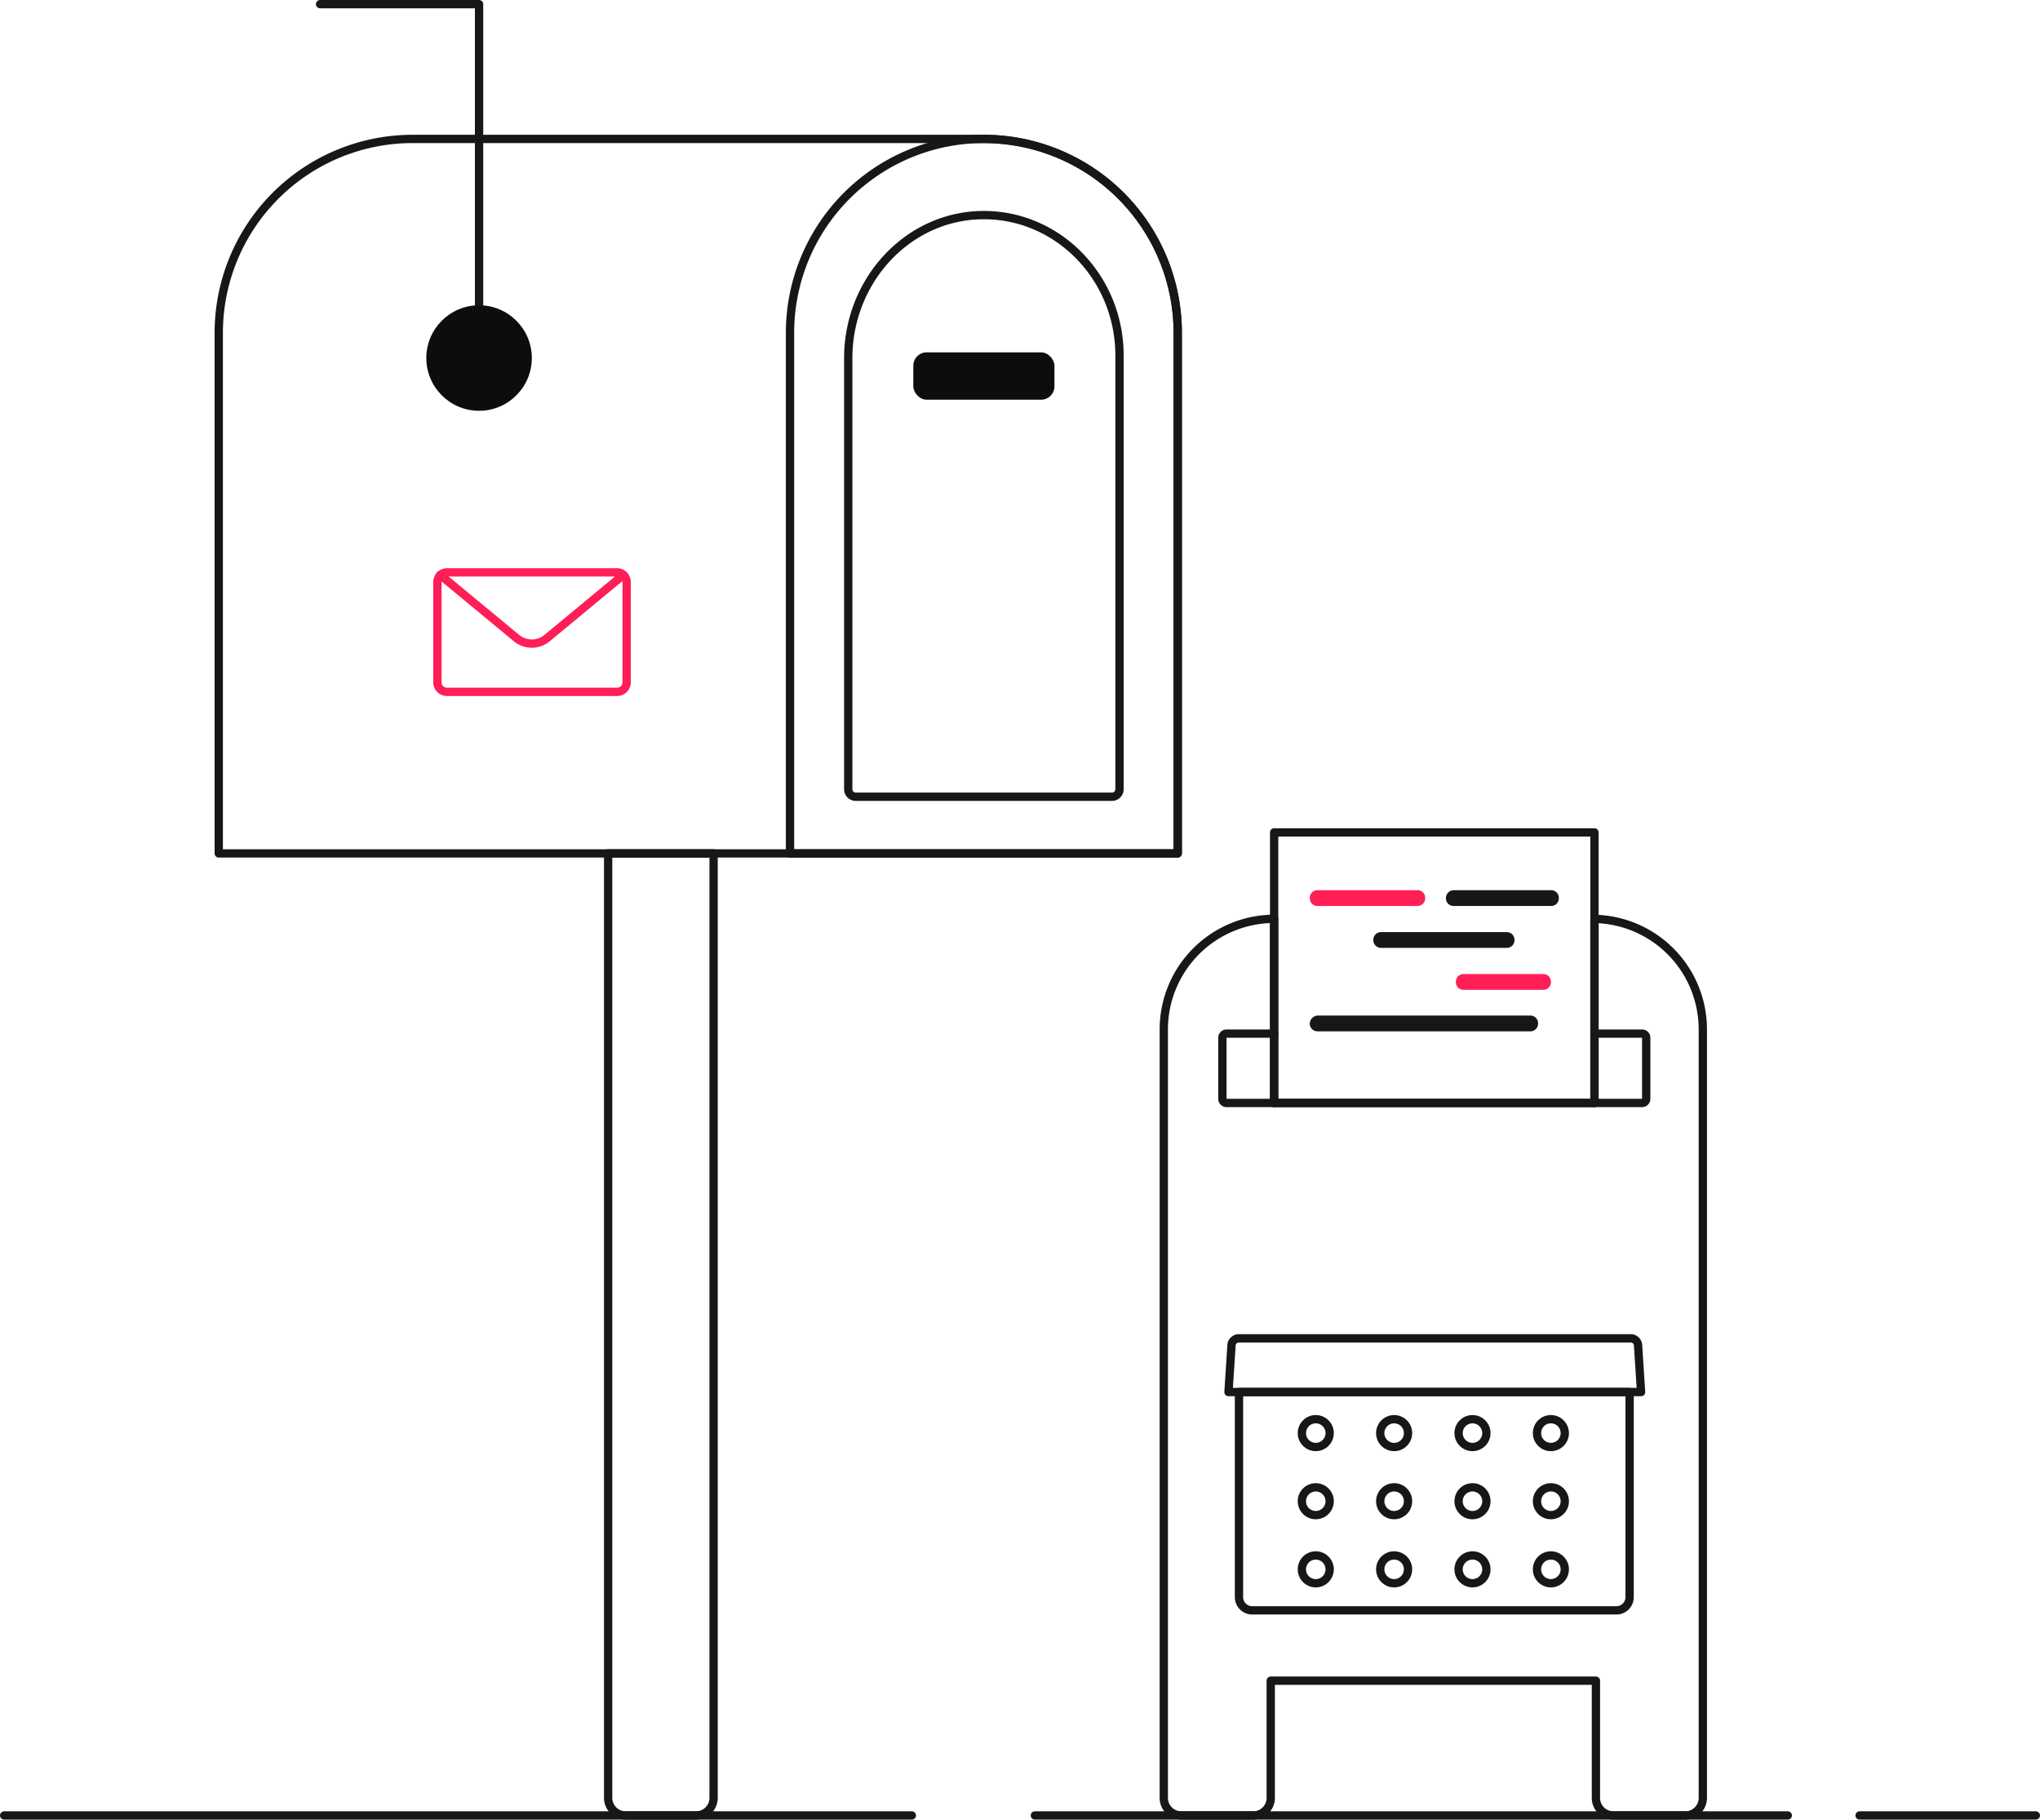 <svg xmlns="http://www.w3.org/2000/svg" viewBox="0 0 491.53 438.35"><defs><style>.cls-1,.cls-3,.cls-4{fill:none;stroke-linecap:round;stroke-width:2px;}.cls-1,.cls-4{stroke:#171717;}.cls-1,.cls-3{stroke-linejoin:round;}.cls-2{fill:#0d0d0d;}.cls-3{stroke:#ff1e56;}.cls-4{stroke-miterlimit:10;}.cls-5{fill:#ff1e56;}.cls-6{fill:#171717;}</style></defs><title>mail</title><g id="Layer_2" data-name="Layer 2"><g id="Layer_3" data-name="Layer 3"><rect class="cls-1" x="307" y="200.53" width="77.18" height="65.18"/><path class="cls-1" d="M307,265.71H295.53a1,1,0,0,1-1-1V250a1,1,0,0,1,1-1H307"/><path class="cls-1" d="M384.18,249h11.47a1,1,0,0,1,1,1v14.71a1,1,0,0,1-1,1H384.18"/><path class="cls-1" d="M384.18,221.37v44.34H307V221.35A26.65,26.65,0,0,0,280.41,248V433.12a4.23,4.23,0,0,0,4.24,4.23h17.29a4.23,4.23,0,0,0,4.24-4.23V404.88h78.35v28.24a4.23,4.23,0,0,0,4.23,4.23h17.3a4.23,4.23,0,0,0,4.23-4.23V248A26.63,26.63,0,0,0,384.18,221.37Zm5.29,166.57H301.71a3.18,3.18,0,0,1-3.18-3.18V335.35h94.12v49.41A3.18,3.18,0,0,1,389.47,387.94Z"/><path class="cls-1" d="M395.41,335.35H296l.74-11.47a1.78,1.78,0,0,1,1.75-1.47h94.43a1.78,1.78,0,0,1,1.75,1.47Z"/><circle class="cls-1" cx="373.68" cy="345.24" r="3.35"/><circle class="cls-1" cx="354.79" cy="345.24" r="3.35"/><circle class="cls-1" cx="335.91" cy="345.24" r="3.35"/><circle class="cls-1" cx="317.03" cy="345.24" r="3.35"/><circle class="cls-1" cx="373.68" cy="361.65" r="3.35"/><circle class="cls-1" cx="354.79" cy="361.65" r="3.35"/><circle class="cls-1" cx="335.91" cy="361.65" r="3.35"/><circle class="cls-1" cx="317.03" cy="361.65" r="3.35"/><circle class="cls-1" cx="373.68" cy="378.06" r="3.35"/><circle class="cls-1" cx="354.79" cy="378.06" r="3.35"/><circle class="cls-1" cx="335.91" cy="378.06" r="3.35"/><circle class="cls-1" cx="317.03" cy="378.06" r="3.35"/><path class="cls-1" d="M146.53,205.59h25.41a0,0,0,0,1,0,0V433.11a4.24,4.24,0,0,1-4.24,4.24H150.77a4.24,4.24,0,0,1-4.24-4.24V205.59A0,0,0,0,1,146.53,205.59Z"/><path class="cls-1" d="M99.41,33.47H237.06a46.71,46.71,0,0,1,46.71,46.71V205.59a0,0,0,0,1,0,0H52.71a0,0,0,0,1,0,0V80.18A46.71,46.71,0,0,1,99.41,33.47Z"/><path class="cls-1" d="M237.06,33.47h0a46.71,46.71,0,0,1,46.71,46.71V205.59a0,0,0,0,1,0,0H190.35a0,0,0,0,1,0,0V80.18A46.71,46.71,0,0,1,237.06,33.47Z"/><path class="cls-1" d="M204.38,190.1V86.27c0-18.47,14.05-34,31.89-34.44,18.38-.45,33.47,14.89,33.47,33.8V190.1a1.81,1.81,0,0,1-1.79,1.84H206.16A1.81,1.81,0,0,1,204.38,190.1Z"/><polyline class="cls-1" points="77.12 1 115.43 1 115.43 86.25"/><rect class="cls-2" x="220.06" y="84.88" width="34" height="11.41" rx="3.21"/><path class="cls-3" d="M107.65,137.88h41a2.34,2.34,0,0,1,2.34,2.34v24.15a2.3,2.3,0,0,1-2.3,2.3h-41a2.3,2.3,0,0,1-2.3-2.3V140.22A2.34,2.34,0,0,1,107.65,137.88Z"/><path class="cls-3" d="M106.06,138.51l18.38,15.2a5.78,5.78,0,0,0,7.39,0L150.2,138.5"/><circle class="cls-2" cx="115.43" cy="86.25" r="12.71"/><line class="cls-4" x1="249.35" y1="437.35" x2="430.76" y2="437.35"/><line class="cls-4" x1="1" y1="437.35" x2="219.71" y2="437.35"/><line class="cls-4" x1="448.06" y1="437.35" x2="490.53" y2="437.35"/><path class="cls-5" d="M341.49,214.45h-24a1.84,1.84,0,0,0-1.9,1.9h0a1.84,1.84,0,0,0,1.9,1.9h24a1.84,1.84,0,0,0,1.9-1.9h0A1.84,1.84,0,0,0,341.49,214.45Z"/><path class="cls-6" d="M350.29,214.45h23.4a1.84,1.84,0,0,1,1.9,1.9h0a1.84,1.84,0,0,1-1.9,1.9h-23.4a1.84,1.84,0,0,1-1.9-1.9h0A1.9,1.9,0,0,1,350.29,214.45Z"/><path class="cls-6" d="M332.79,224.55H363a1.84,1.84,0,0,1,1.9,1.9h0a1.84,1.84,0,0,1-1.9,1.9h-30.2a1.84,1.84,0,0,1-1.9-1.9h0A1.84,1.84,0,0,1,332.79,224.55Z"/><path class="cls-5" d="M371.79,234.65h-19.1a1.84,1.84,0,0,0-1.9,1.9h0a1.84,1.84,0,0,0,1.9,1.9h19.1a1.84,1.84,0,0,0,1.9-1.9h0A1.84,1.84,0,0,0,371.79,234.65Z"/><path class="cls-6" d="M317.49,244.65h51.2a1.84,1.84,0,0,1,1.9,1.9h0a1.84,1.84,0,0,1-1.9,1.9h-51.2a1.84,1.84,0,0,1-1.9-1.9h0A2,2,0,0,1,317.49,244.65Z"/></g></g></svg>
